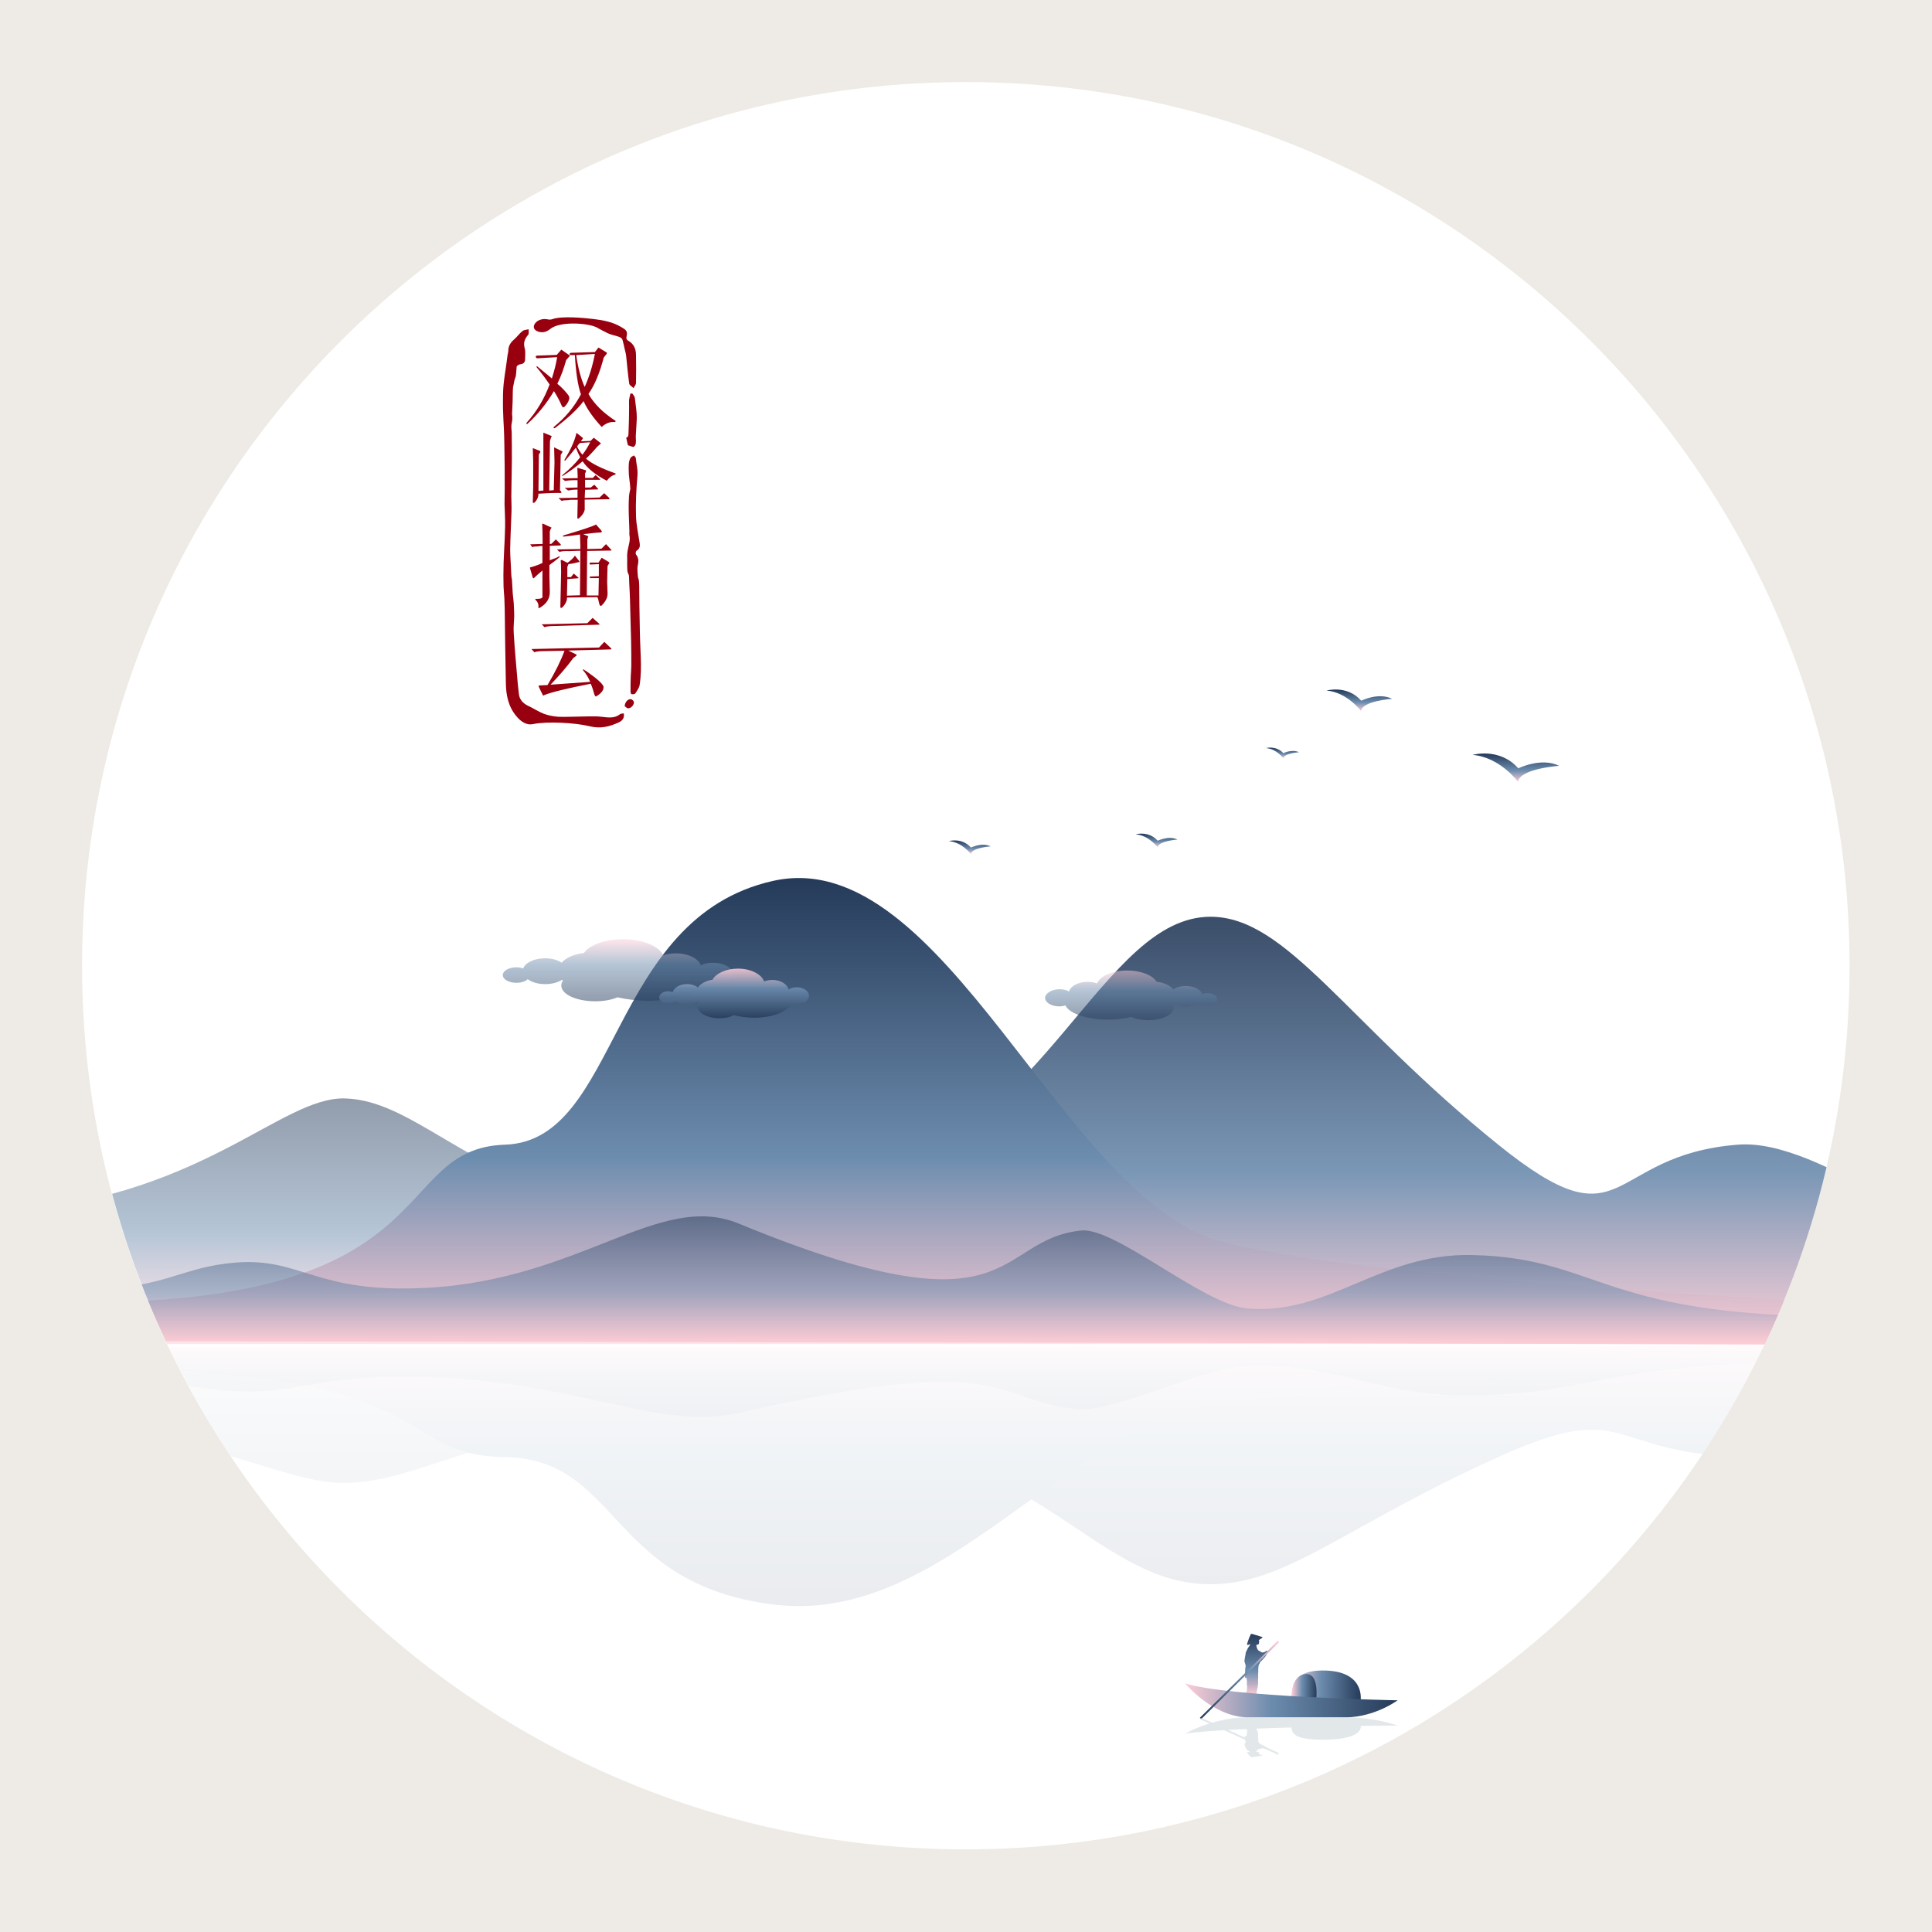 <?xml version="1.0" encoding="utf-8"?>
<!-- Generator: Adobe Illustrator 22.0.0, SVG Export Plug-In . SVG Version: 6.00 Build 0)  -->
<svg version="1.1" id="双峰插云_1_" xmlns="http://www.w3.org/2000/svg" xmlns:xlink="http://www.w3.org/1999/xlink" x="0px"
	 y="0px" viewBox="0 0 1024 1024" style="enable-background:new 0 0 1024 1024;" xml:space="preserve">
<style type="text/css">
	.st0{fill:#EEEBE6;}
	.st1{fill:none;}
	.st2{clip-path:url(#SVGID_2_);}
	.st3{fill:url(#SVGID_3_);}
	.st4{fill:url(#SVGID_4_);}
	.st5{fill:url(#SVGID_5_);}
	.st6{fill:url(#SVGID_6_);}
	.st7{fill:url(#SVGID_7_);}
	.st8{fill:url(#SVGID_8_);}
	.st9{fill:url(#SVGID_9_);}
	.st10{fill:url(#SVGID_10_);}
	.st11{fill:url(#SVGID_11_);}
	.st12{fill:none;stroke:url(#SVGID_12_);stroke-miterlimit:10;}
	.st13{opacity:0.5;}
	.st14{fill:#C5D1D6;}
	.st15{fill:none;stroke:#C5D1D6;stroke-miterlimit:10;}
	.st16{opacity:0.9;fill:url(#SVGID_13_);}
	.st17{opacity:0.5;fill:url(#SVGID_14_);}
	.st18{fill:url(#SVGID_15_);}
	.st19{opacity:0.5;fill:url(#SVGID_16_);}
	.st20{opacity:0.1;}
	.st21{opacity:0.9;fill:url(#SVGID_17_);}
	.st22{opacity:0.5;fill:url(#SVGID_18_);}
	.st23{fill:url(#SVGID_19_);}
	.st24{opacity:0.5;fill:url(#SVGID_20_);}
	.st25{opacity:0.5;fill:url(#SVGID_21_);}
	.st26{opacity:0.5;fill:url(#SVGID_22_);}
	.st27{opacity:0.86;fill:url(#SVGID_23_);}
	.st28{fill:#99000F;}
</style>
<path class="st0" d="M0,0v1024h1024V0H0z M511.9,980.2c-258.7,0-468.4-209.7-468.4-468.4S253.3,43.5,511.9,43.5
	s468.4,209.7,468.4,468.4S770.6,980.2,511.9,980.2z"/>
<circle class="st1" cx="512" cy="512" r="468.4"/>
<g>
	<defs>
		<circle id="SVGID_1_" cx="512" cy="512" r="468.4"/>
	</defs>
	<clipPath id="SVGID_2_">
		<use xlink:href="#SVGID_1_"  style="overflow:visible;"/>
	</clipPath>
	<g class="st2">
		<g>
			
				<linearGradient id="SVGID_3_" gradientUnits="userSpaceOnUse" x1="-35.255" y1="414.457" x2="-35.255" y2="399.444" gradientTransform="matrix(-1 0 0 1 768.165 0)">
				<stop  offset="0" style="stop-color:#FFCDD6"/>
				<stop  offset="0.398" style="stop-color:#6D8DAF"/>
				<stop  offset="1" style="stop-color:#253A59"/>
			</linearGradient>
			<path class="st3" d="M826.4,405.9c0,0-21.1,1.5-21.8,8.5c0,0-9.4-13-24.1-14.3c0,0,14.3-4.1,24.2,7.1
				C804.7,407.3,816.8,401.2,826.4,405.9z"/>
			
				<linearGradient id="SVGID_4_" gradientUnits="userSpaceOnUse" x1="47.721" y1="376.882" x2="47.721" y2="365.468" gradientTransform="matrix(-1 0 0 1 768.165 0)">
				<stop  offset="0" style="stop-color:#FFCDD6"/>
				<stop  offset="0.398" style="stop-color:#6D8DAF"/>
				<stop  offset="1" style="stop-color:#253A59"/>
			</linearGradient>
			<path class="st4" d="M737.9,370.4c0,0-16.1,1.1-16.5,6.5c0,0-7.2-9.9-18.3-10.9c0,0,10.9-3.1,18.4,5.4
				C721.4,371.4,730.6,366.8,737.9,370.4z"/>
			
				<linearGradient id="SVGID_5_" gradientUnits="userSpaceOnUse" x1="88.413" y1="401.963" x2="88.413" y2="396.255" gradientTransform="matrix(-1 0 0 1 768.165 0)">
				<stop  offset="0" style="stop-color:#FFCDD6"/>
				<stop  offset="0.398" style="stop-color:#6D8DAF"/>
				<stop  offset="1" style="stop-color:#253A59"/>
			</linearGradient>
			<path class="st5" d="M688.5,398.7c0,0-8,0.6-8.3,3.2c0,0-3.6-5-9.2-5.4c0,0,5.4-1.5,9.2,2.7C680.2,399.2,684.8,396.9,688.5,398.7
				z"/>
			
				<linearGradient id="SVGID_6_" gradientUnits="userSpaceOnUse" x1="254.201" y1="452.732" x2="254.201" y2="445.465" gradientTransform="matrix(-1 0 0 1 768.165 0)">
				<stop  offset="0" style="stop-color:#FFCDD6"/>
				<stop  offset="0.398" style="stop-color:#6D8DAF"/>
				<stop  offset="1" style="stop-color:#253A59"/>
			</linearGradient>
			<path class="st6" d="M525.1,448.6c0,0-10.2,0.7-10.5,4.1c0,0-4.6-6.3-11.7-6.9c0,0,6.9-2,11.7,3.4
				C514.6,449.3,520.4,446.3,525.1,448.6z"/>
			
				<linearGradient id="SVGID_7_" gradientUnits="userSpaceOnUse" x1="155.12" y1="449.099" x2="155.12" y2="441.832" gradientTransform="matrix(-1 0 0 1 768.165 0)">
				<stop  offset="0" style="stop-color:#FFCDD6"/>
				<stop  offset="0.398" style="stop-color:#6D8DAF"/>
				<stop  offset="1" style="stop-color:#253A59"/>
			</linearGradient>
			<path class="st7" d="M624.1,445c0,0-10.2,0.7-10.5,4.1c0,0-4.6-6.3-11.7-6.9c0,0,6.9-2,11.7,3.4
				C613.7,445.6,619.5,442.7,624.1,445z"/>
		</g>
		<g>
			<g>
				<g>
					<g>
						
							<linearGradient id="SVGID_8_" gradientUnits="userSpaceOnUse" x1="711.898" y1="967.068" x2="748.174" y2="967.068" gradientTransform="matrix(1 2.140446e-02 -2.140446e-02 1 -5.876 -89.18)">
							<stop  offset="0" style="stop-color:#FFCDD6"/>
							<stop  offset="0.398" style="stop-color:#6D8DAF"/>
							<stop  offset="1" style="stop-color:#253A59"/>
						</linearGradient>
						<path class="st8" d="M685.8,900.8c0,0-5.9-15.3,15.1-15.4c21-0.1,20.7,13.2,20.2,16.2L685.8,900.8z"/>
						
							<linearGradient id="SVGID_9_" gradientUnits="userSpaceOnUse" x1="711.307" y1="968.099" x2="724.648" y2="968.099" gradientTransform="matrix(1 2.140446e-02 -2.140446e-02 1 -5.876 -89.18)">
							<stop  offset="0" style="stop-color:#FFCDD6"/>
							<stop  offset="0.398" style="stop-color:#6D8DAF"/>
							<stop  offset="1" style="stop-color:#253A59"/>
						</linearGradient>
						<path class="st9" d="M684.4,900.8c0,0-0.6-12.6,7.5-13.5c7.6-0.8,5.7,13.7,5.7,13.7L684.4,900.8z"/>
					</g>
					<g>
						<path d="M667.9,894.1L667.9,894.1C667.9,894.1,667.9,894.1,667.9,894.1C667.9,894.1,667.9,894.1,667.9,894.1z"/>
						<linearGradient id="SVGID_10_" gradientUnits="userSpaceOnUse" x1="665.96" y1="898.612" x2="665.96" y2="866.073">
							<stop  offset="0" style="stop-color:#FFCDD6"/>
							<stop  offset="0.398" style="stop-color:#6D8DAF"/>
							<stop  offset="1" style="stop-color:#253A59"/>
						</linearGradient>
						<path class="st10" d="M666.6,894.6c0-0.3-0.1-0.6,0-0.8c0.1-0.2,0.1-0.6,0.2-0.8c0,0,0-0.1,0-0.1c0,0-0.1-0.1-0.1-0.1
							c0.2-0.3,0.2-0.7,0.1-1.1c0-0.4,0-0.8,0-1.2c0.1,0,0-0.3,0-0.3c0-0.3,0-0.7,0-1c0-0.1,0.1-0.2,0.1-0.3c-0.2-0.9,0-1.7,0-2.6
							c0-0.6,0-1.1,0-1.7c0.1-0.9,0-1.9,0.6-2.8c0,0.2,0.4-0.6,0.6-1.2c0.1,0,0.1,0,0.2,0c0,0.1,2.2-2.4,2.2-2.4
							c0.1-0.2,0.3-0.4,0.5-0.7c0.1,0,0.4-0.8,0.3-0.9c0.6-0.2,0.9-1.3,0.8-1.4c-0.2-0.2-1.1-0.3-1.2-0.1c-0.2,0.4-0.5,0.5-0.8,0.6
							c-0.5,0.1-1,0.3-1.5,0c-0.6-0.3-1.2-0.7-1.7-1c-0.1-0.1-0.2-0.1-0.2-0.2c-0.2-0.6-0.7-1.1-0.7-1.9c0-0.1,0-0.2-0.1-0.3
							c-0.1-0.3,0.1-0.6,0.4-0.6c0.8,0,1-0.3,1-1.1c0-0.2,0.1-0.5,0.1-0.7c0,0,0.1-0.2,0-0.2c-0.4-0.3-0.2-0.4,0.1-0.6
							c0.6-0.4,1.1-0.8,1.7-1.2c-0.1-0.4-0.8-0.4-1.1-0.5c-0.3-0.2-3.2-1-4.2-1.3c-0.9-0.3-1,0.1-1.2,0.6c-0.1,0.4-0.3,0.7-0.5,1.1
							c-0.3,0.7-0.5,1.4-0.8,2.2c-0.1,0.4-0.3,0.8-0.4,1.2c0,0.2,0,0.4,0,0.5c0.1,0.2,0.4,0.2,0.6,0.1c0.3-0.1,0.6-0.2,1.1-0.3
							c-0.1,0.3-0.2,0.5-0.3,0.6c-0.3,0.4-0.6,0.8-0.9,1.3c-0.2,0.3-0.3,0.5-0.4,0.8c-0.2,0.5-0.5,0.9-0.7,1.4
							c-0.2,0.5-0.2,1-0.3,1.6c-0.2,1-0.4,1.9-0.5,2.9c0,0.3,0,0.6,0.1,0.9c0.2,0.6,0.4,1.1,0.5,1.7c0.1,0.3,0,0.6-0.1,1
							c-0.1,0.9-0.2,1.9-0.2,2.8c0,0.2,0,0.4,0,0.5c0,0.2-0.1,0.3-0.2,0.5c-0.1,0.2-0.2,0.3,0,0.4c0.1,0,0.1,0.1,0.1,0.2
							c0,0.4,0,0.8,0.1,1.2c0.2,0,0.5,0,0.7-0.1c0.4,1.3,0.4,2.6,0.2,3.8c0.1,0.1,0.2,0.2,0.2,0.3c0,0.8,0,1.6-0.1,2.5
							c0,0.1-0.8,2.8-0.8,2.8l5.7-0.4C666,898.2,666.3,894.5,666.6,894.6z"/>
					</g>
					<linearGradient id="SVGID_11_" gradientUnits="userSpaceOnUse" x1="628.117" y1="901.174" x2="740.783" y2="901.174">
						<stop  offset="0" style="stop-color:#FFCDD6"/>
						<stop  offset="0.398" style="stop-color:#6D8DAF"/>
						<stop  offset="1" style="stop-color:#253A59"/>
					</linearGradient>
					<path class="st11" d="M628.1,892.2c0,0,14,17,32,18h54c0,0,13,0.3,26.7-9C740.8,901.2,650.5,899.5,628.1,892.2z"/>
					
						<linearGradient id="SVGID_12_" gradientUnits="userSpaceOnUse" x1="727.989" y1="735.893" x2="779.988" y2="735.893" gradientTransform="matrix(-0.308 0.952 -0.952 -0.308 1589.119 399.281)">
						<stop  offset="0" style="stop-color:#FFCDD6"/>
						<stop  offset="0.398" style="stop-color:#6D8DAF"/>
						<stop  offset="1" style="stop-color:#253A59"/>
					</linearGradient>
					<line class="st12" x1="677.6" y1="870" x2="636.3" y2="910.8"/>
				</g>
				<g class="st13">
					<g>
						<path class="st14" d="M685.8,914.7c0,0-5.9,7.4,15.1,7.4c21,0,20.7-6.4,20.2-7.8L685.8,914.7z"/>
						<path class="st14" d="M684.4,914.7c0,0-0.6,6.1,7.5,6.5c7.6,0.4,5.7-6.7,5.7-6.7L684.4,914.7z"/>
					</g>
					<g>
						<path class="st14" d="M667.9,918L667.9,918C667.9,918,667.9,918,667.9,918C667.9,918,667.9,918,667.9,918z"/>
						<path class="st14" d="M666.6,917.7c0,0.1-0.1,0.3,0,0.4c0.1,0.1,0.1,0.3,0.2,0.4c0,0,0,0,0,0c0,0-0.1,0.1-0.1,0.1
							c0.2,0.2,0.2,0.3,0.1,0.5c0,0.2,0,0.4,0,0.6c0.1,0,0,0.1,0,0.2c0,0.2,0,0.3,0,0.5c0,0,0.1,0.1,0.1,0.1c-0.2,0.4,0,0.8,0,1.2
							c0,0.3,0,0.5,0,0.8c0.1,0.5,0,0.9,0.6,1.4c0-0.1,0.4,0.3,0.6,0.6c0.1,0,0.1,0,0.2,0c0,0,2.2,1.1,2.2,1.1
							c0.1,0.1,0.3,0.2,0.5,0.3c0.1,0,0.4,0.4,0.3,0.4c0.6,0.1,0.9,0.6,0.8,0.7c-0.2,0.1-1.1,0.1-1.2,0c-0.2-0.2-0.5-0.2-0.8-0.3
							c-0.5,0-1-0.2-1.5,0c-0.6,0.2-1.2,0.3-1.7,0.5c-0.1,0-0.2,0.1-0.2,0.1c-0.2,0.3-0.7,0.6-0.7,0.9c0,0,0,0.1-0.1,0.1
							c-0.1,0.2,0.1,0.3,0.4,0.3c0.8,0,1,0.2,1,0.5c0,0.1,0.1,0.2,0.1,0.3c0,0,0.1,0.1,0,0.1c-0.4,0.2-0.2,0.2,0.1,0.3
							c0.6,0.2,1.1,0.4,1.7,0.6c-0.1,0.2-0.8,0.2-1.1,0.3c-0.3,0.1-3.2,0.5-4.2,0.6c-0.9,0.1-1,0-1.2-0.3c-0.1-0.2-0.3-0.3-0.5-0.5
							c-0.3-0.3-0.5-0.7-0.8-1c-0.1-0.2-0.3-0.4-0.4-0.6c0-0.1,0-0.2,0-0.2c0.1-0.1,0.4-0.1,0.6-0.1c0.3,0,0.6,0.1,1.1,0.2
							c-0.1-0.1-0.2-0.2-0.3-0.3c-0.3-0.2-0.6-0.4-0.9-0.6c-0.2-0.1-0.3-0.3-0.4-0.4c-0.2-0.2-0.5-0.4-0.7-0.7
							c-0.2-0.2-0.2-0.5-0.3-0.8c-0.2-0.5-0.4-0.9-0.5-1.4c0-0.1,0-0.3,0.1-0.4c0.2-0.3,0.4-0.5,0.5-0.8c0.1-0.1,0-0.3-0.1-0.5
							c-0.1-0.5-0.2-0.9-0.2-1.4c0-0.1,0-0.2,0-0.3c0-0.1-0.1-0.2-0.2-0.2c-0.1-0.1-0.2-0.1,0-0.2c0.1,0,0.1-0.1,0.1-0.1
							c0-0.2,0-0.4,0.1-0.6c0.2,0,0.5,0,0.7,0c0.4-0.6,0.4-1.2,0.2-1.8c0.1-0.1,0.2-0.1,0.2-0.2c0-0.4,0-0.8-0.1-1.2
							c0,0-0.8-1.3-0.8-1.3l5.7,0.2C666,916,666.3,917.7,666.6,917.7z"/>
					</g>
					<path class="st14" d="M628.1,918.9c0,0,14-8.2,32-8.7h54c0,0,13-0.2,26.7,4.4C740.8,914.5,650.5,915.3,628.1,918.9z"/>
					<line class="st15" x1="677.6" y1="929.6" x2="636.3" y2="910.8"/>
				</g>
			</g>
			<g>
				<g>
					<linearGradient id="SVGID_13_" gradientUnits="userSpaceOnUse" x1="700.595" y1="712.951" x2="700.595" y2="485.876">
						<stop  offset="0" style="stop-color:#FFCDD6"/>
						<stop  offset="0.398" style="stop-color:#6D8DAF"/>
						<stop  offset="1" style="stop-color:#253A59"/>
					</linearGradient>
					<path class="st16" d="M333.7,692.2c0,0,29.1-43.8,125-68s125.7-138.3,182.9-138.3c40.5,0,71.4,55.4,152.5,120.8
						c68.8,55.5,56,5.6,127,0c44.9-3.6,113.7,58.7,146.5,59.5l-16.4,46.8l-716.5-2.3L333.7,692.2z"/>
					<linearGradient id="SVGID_14_" gradientUnits="userSpaceOnUse" x1="183.27" y1="701.338" x2="183.27" y2="582.174">
						<stop  offset="0" style="stop-color:#FFCDD6"/>
						<stop  offset="0.398" style="stop-color:#6D8DAF"/>
						<stop  offset="1" style="stop-color:#253A59"/>
					</linearGradient>
					<path class="st17" d="M-91.1,663.9c0,0-24.5-15,86.5-21s152.8-62,187.8-60.7s61.6,37.3,131.6,57.2s101,29.9,145,30.9v31h-551
						V663.9z"/>
					<linearGradient id="SVGID_15_" gradientUnits="userSpaceOnUse" x1="491.888" y1="712.384" x2="491.888" y2="465.305">
						<stop  offset="0" style="stop-color:#FFCDD6"/>
						<stop  offset="0.398" style="stop-color:#6D8DAF"/>
						<stop  offset="1" style="stop-color:#253A59"/>
					</linearGradient>
					<path class="st18" d="M-28.1,710.7c0,0-7.1-19.6,80-20.5c185.4-2,154.9-81.5,215.8-83.5s54.4-120.2,142-139.8
						c91-20.4,153.3,169.4,238.3,191.4s364.1,34,364.1,34v20.2L-28.1,710.7z"/>
					<linearGradient id="SVGID_16_" gradientUnits="userSpaceOnUse" x1="459.311" y1="712.384" x2="459.311" y2="644.72">
						<stop  offset="0" style="stop-color:#FFCDD6"/>
						<stop  offset="0.398" style="stop-color:#6D8DAF"/>
						<stop  offset="1" style="stop-color:#253A59"/>
					</linearGradient>
					<path class="st19" d="M-89.7,693.6c0,0-39.7-7.5,140.2-10.5c37.2-0.6,45.8-11.6,74.3-13.9c35.2-2.8,42,16.5,101.2,13.4
						c82-4.3,123.3-51.4,165.5-34.1C540.7,710,526,657.2,573,652.2c18.1-1.9,64.8,39.3,88,41.3c43.6,3.8,70-29.3,119-28.3
						c73.6,1.5,67.6,38.2,232,31.7v15.5H-89.7V693.6z"/>
				</g>
				<g class="st20">
					
						<linearGradient id="SVGID_17_" gradientUnits="userSpaceOnUse" x1="700.595" y1="340.888" x2="700.595" y2="0.52" gradientTransform="matrix(1 0 0 -0.372 0 839.911)">
						<stop  offset="0" style="stop-color:#FFCDD6"/>
						<stop  offset="0.398" style="stop-color:#6D8DAF"/>
						<stop  offset="1" style="stop-color:#253A59"/>
					</linearGradient>
					<path class="st21" d="M333.7,724.5c0,0,29.1,24.4,125,38s125.7,77.2,182.9,77.2c40.5,0,71.4-30.9,152.5-67.4
						c68.8-31,56-3.2,127,0c44.9,2,113.7-32.7,146.5-33.2l-16.4-26.1l-716.5,1.3L333.7,724.5z"/>
					
						<linearGradient id="SVGID_18_" gradientUnits="userSpaceOnUse" x1="183.27" y1="323.482" x2="183.27" y2="144.863" gradientTransform="matrix(1 0 0 -0.372 0 839.911)">
						<stop  offset="0" style="stop-color:#FFCDD6"/>
						<stop  offset="0.398" style="stop-color:#6D8DAF"/>
						<stop  offset="1" style="stop-color:#253A59"/>
					</linearGradient>
					<path class="st22" d="M-91.1,740.4c0,0-24.5,8.4,86.5,11.7c111,3.3,152.8,34.6,187.8,33.9c35-0.7,61.6-20.8,131.6-31.9
						c70-11.1,101-16.7,145-17.3v-17.3h-551V740.4z"/>
					
						<linearGradient id="SVGID_19_" gradientUnits="userSpaceOnUse" x1="491.888" y1="340.038" x2="491.888" y2="-30.314" gradientTransform="matrix(1 0 0 -0.372 0 839.911)">
						<stop  offset="0" style="stop-color:#FFCDD6"/>
						<stop  offset="0.398" style="stop-color:#6D8DAF"/>
						<stop  offset="1" style="stop-color:#253A59"/>
					</linearGradient>
					<path class="st23" d="M-28.1,714.2c0,0-7.1,11,80,11.5c185.4,1.1,154.9,45.5,215.8,46.6s54.4,67.1,142,78.1
						c91,11.4,153.3-94.6,238.3-106.9s364.1-19,364.1-19v-11.2L-28.1,714.2z"/>
					
						<linearGradient id="SVGID_20_" gradientUnits="userSpaceOnUse" x1="459.311" y1="340.038" x2="459.311" y2="238.615" gradientTransform="matrix(1 0 0 -0.372 0 839.911)">
						<stop  offset="0" style="stop-color:#FFCDD6"/>
						<stop  offset="0.398" style="stop-color:#6D8DAF"/>
						<stop  offset="1" style="stop-color:#253A59"/>
					</linearGradient>
					<path class="st24" d="M-89.7,723.7c0,0-39.7,4.2,140.2,5.9c37.2,0.3,45.8,6.5,74.3,7.8c35.2,1.6,42-9.2,101.2-7.5
						c82,2.4,123.3,28.7,165.5,19c149.3-34.3,134.5-4.8,181.5-2c18.1,1.1,64.8-21.9,88-23.1c43.6-2.1,70,16.4,119,15.8
						c73.6-0.8,67.6-21.3,232-17.7v-8.7H-89.7V723.7z"/>
				</g>
				<linearGradient id="SVGID_21_" gradientUnits="userSpaceOnUse" x1="327.208" y1="497.91" x2="327.208" y2="530.928">
					<stop  offset="0" style="stop-color:#FFCDD6"/>
					<stop  offset="0.398" style="stop-color:#6D8DAF"/>
					<stop  offset="1" style="stop-color:#253A59"/>
				</linearGradient>
				<path class="st25" d="M378,510.3c-2.5,0-4.9,0.5-6.6,1.4c-1.1-3.6-6.6-6.4-13.2-6.4c-2.4,0-4.7,0.4-6.7,1
					c-2.1-4.8-10.9-8.5-21.3-8.5c-9.6,0-17.8,3.1-20.7,7.3c-5.2,0.6-9.5,2.5-11.8,5.1c-2.2-1.4-5.3-2.3-8.8-2.3
					c-5.7,0-10.5,2.3-11.6,5.4c-1.1-0.4-2.3-0.6-3.6-0.6c-4,0-7.2,1.8-7.2,4.1s3.2,4.1,7.2,4.1c2.5,0,4.7-0.7,6-1.9
					c2.2,1.6,5.5,2.6,9.3,2.6c3.6,0,6.7-0.9,8.9-2.3c0.1,0.2,0.3,0.3,0.5,0.5c-0.6,0.8-0.9,1.7-0.9,2.6c0,4.6,8,8.3,18,8.3
					c4.5,0,8.7-0.8,11.8-2.1c4.7,1.1,10.4,1.8,16.4,1.8c15,0,27.5-4,30.2-9.4c1.3,0.4,2.8,0.6,4.4,0.6c5.5,0,10-2.6,10-5.8
					C388,512.9,383.6,510.3,378,510.3z"/>
				
					<linearGradient id="SVGID_22_" gradientUnits="userSpaceOnUse" x1="847.046" y1="514.419" x2="847.046" y2="540.787" gradientTransform="matrix(-1 0 0 1 1446.783 0)">
					<stop  offset="0" style="stop-color:#FFCDD6"/>
					<stop  offset="0.398" style="stop-color:#6D8DAF"/>
					<stop  offset="1" style="stop-color:#253A59"/>
				</linearGradient>
				<path class="st26" d="M561.6,524.3c1.9,0,3.7,0.4,5,1.2c0.8-2.9,4.9-5.1,9.9-5.1c1.8,0,3.5,0.3,5,0.8c1.6-3.9,8.1-6.8,16-6.8
					c7.2,0,13.4,2.5,15.5,5.9c3.9,0.5,7.1,2,8.9,4.1c1.6-1.1,4-1.8,6.6-1.8c4.3,0,7.8,1.8,8.7,4.3c0.8-0.3,1.7-0.5,2.7-0.5
					c3,0,5.4,1.5,5.4,3.3c0,1.8-2.4,3.3-5.4,3.3c-1.9,0-3.5-0.6-4.5-1.5c-1.6,1.2-4.1,2-7,2c-2.7,0-5.1-0.7-6.7-1.9
					c-0.1,0.1-0.2,0.3-0.4,0.4c0.4,0.7,0.7,1.4,0.7,2.1c0,3.7-6,6.6-13.5,6.6c-3.4,0-6.5-0.6-8.9-1.7c-3.6,0.9-7.8,1.4-12.3,1.4
					c-11.2,0-20.6-3.2-22.6-7.5c-1,0.3-2.1,0.5-3.3,0.5c-4.2,0-7.5-2.1-7.5-4.6C554.1,526.4,557.5,524.3,561.6,524.3z"/>
				<linearGradient id="SVGID_23_" gradientUnits="userSpaceOnUse" x1="389.074" y1="513.383" x2="389.074" y2="539.751">
					<stop  offset="0" style="stop-color:#FFCDD6"/>
					<stop  offset="0.398" style="stop-color:#6D8DAF"/>
					<stop  offset="1" style="stop-color:#253A59"/>
				</linearGradient>
				<path class="st27" d="M422.3,523.3c-1.7,0-3.2,0.4-4.3,1.2c-0.7-2.9-4.3-5.1-8.6-5.1c-1.6,0-3.1,0.3-4.4,0.8
					c-1.4-3.9-7.1-6.8-13.9-6.8c-6.3,0-11.6,2.5-13.5,5.9c-3.4,0.5-6.2,2-7.7,4.1c-1.4-1.1-3.5-1.8-5.8-1.8c-3.7,0-6.8,1.8-7.6,4.3
					c-0.7-0.3-1.5-0.5-2.4-0.5c-2.6,0-4.7,1.5-4.7,3.3s2.1,3.3,4.7,3.3c1.6,0,3.1-0.6,3.9-1.5c1.4,1.2,3.6,2,6.1,2
					c2.3,0,4.4-0.7,5.8-1.9c0.1,0.1,0.2,0.3,0.3,0.4c-0.4,0.7-0.6,1.4-0.6,2.1c0,3.7,5.3,6.6,11.7,6.6c3,0,5.7-0.6,7.7-1.7
					c3.1,0.9,6.8,1.4,10.7,1.4c9.8,0,17.9-3.2,19.7-7.5c0.9,0.3,1.8,0.5,2.9,0.5c3.6,0,6.5-2.1,6.5-4.6S425.9,523.3,422.3,523.3z"/>
			</g>
		</g>
	</g>
</g>
<g>
	<circle class="st1" cx="512" cy="512" r="468.4"/>
	<circle class="st1" cx="512" cy="512" r="468.4"/>
	<g>
		<g>
			<path class="st28" d="M334.5,370.6c-1.6-0.3-3.3,1.5-3.4,3.7c0.4,0.2,1,1,1.7,1.1c1.4,0.2,3.3-1.6,3.2-3.3
				C335.9,371.6,335.1,370.7,334.5,370.6z"/>
			<path class="st28" d="M285.1,175.7c2.5,0.9,4.6,0.2,6.5-1.3c5-4.2,19.7-3.3,24.6-0.9l0,0c0,0,0,0,0,0c0.1,0,0.2,0.1,0.3,0.1
				c0.1,0.1,0.3,0.2,0.4,0.3c1.1,0.6,3.3,1.8,4.6,2.4c0,0,0,0,0,0c0.2,0.1,0.4,0.2,0.6,0.3c1,0.5,2.2,0.8,3.2,1.1
				c1.2,0.4,2.5,0.6,3.6,1.2c0.5,0.2,1,0.9,1.1,1.5c0.4,1.4,0.7,2.8,1,4.2c0.3,1.4,0.8,2.9,0.9,4.3c0.5,4.9,0.9,9.5,1.6,14.4
				c0.1,0.9,1.5,1.6,2.3,2.4c0.4-0.9,1.2-1.7,1.3-2.6c0.1-5,0.1-9.9,0-14.9c0-3.2-1.1-6-4.4-7.8c-0.4-0.2-0.8-1-0.7-1.5
				c0.7-3.4,0.3-3.8-3-5.7c-4.4-2.6-9.4-3.5-14.3-4.1c-4.9-0.6-17.1-1.8-22.1,0.1c-0.8,0.3-1.8,0.2-2.7,0c-2.4-0.4-5,0.4-6.3,2.2
				C282.3,173.2,282.9,174.9,285.1,175.7z"/>
			<path class="st28" d="M328.7,378.5c-3,2.4-6.4,1.8-9.9,1.4c-2.3-0.3-4.7-0.2-7-0.2c-3,0-13,0.4-16,0.2c-2.6-0.2-5.2-0.7-7.6-1.6
				c-2.8-1.1-5.3-2.8-8.1-4.1c-3-1.4-4.8-3.5-5.1-6.5c-0.2-1.9-0.4-3.8-0.6-5.6c-0.7-8.8-1.6-17.6-2.1-26.4
				c-0.3-5.2,0.4-6.3,0.2-11.5c-0.2-7.8-0.7-6.4-1-14.2c-0.2-5.7-0.4-1.5-0.6-7.2c-0.1-3.8-0.5-7.7-0.5-11.5
				c0.1-6.7,0.5-13.5,0.7-20.2c0.1-2.7-0.1-5.4-0.1-8.1c0.1-7.4,0.2-11.9,0.3-19.3c0-5.8,0-9.1-0.1-14.9c0,0-0.4-3,0-4.3
				c0,0,0,0,0-0.1c0,0.5,0,0.7,0,0.7c0-0.3,0-0.5,0-0.8c0.3-1.1,0.5-2.9,0.2-4.8c0,0,0-0.1,0-0.1c0.1-2,0.2-3.9,0.3-6.7
				c0.1-2.4,0-4.9,0.2-7.3c0-0.3,0.1-0.7,0.2-1c0.2-1.3,0.7-3.6,1-4.2c0.5-0.8,0.6-4.4,0.7-5.5c0-0.1,0-0.2,0-0.3
				c0.1-0.5,1.1-1.2,1.8-1.3c1.9-0.2,2.7-1.1,2.7-2.7c0-2,0.3-4-0.2-5.8c-0.8-2.8-0.1-4.9,1.8-7.1c0.6-0.7,0.2-2,0.3-3
				c-1.1,0.3-2.4,0.3-3.2,0.9c-1.7,1.3-2.9,3.1-4.5,4.5c-2,1.7-3.1,3.6-3.1,6c0,0.8-0.3,1.6-0.4,2.4c-0.8,7-2.3,13.7-2.4,20.7
				c-0.2,13.1,0.5,13.3,0.7,26.4c0.2,8.9,0.2,14.9,0.2,23.8c0,2.6-0.1,5.3-0.1,7.9c0.1,4,0.4,8.1,0.3,12.1
				c-0.2,9.9-0.9,15.9-0.9,25.8c0,11.1,0.5,6.8,0.7,17.9c0.2,14.4,0.3,24.6,0.6,39c0.1,6.2,1.1,12.3,5.5,17.6c2.5,3.1,5.6,5,8.8,4.3
				c7.8-1.6,22.6-0.7,30,1.1c5.9,1.5,10.8,0.2,15.7-2.1c1.9-0.9,2.9-2.4,2.5-4.7C329.9,378.2,329.2,378.2,328.7,378.5z"/>
			<path class="st28" d="M336.5,211c-0.1-0.9-0.9-1.7-1.4-2.5c-0.3,0.1-0.7,0.1-1,0.2c-0.2,1.3-0.7,2.6-0.7,3.9c0,5.7,0.1,1,0,6.7
				c0,4.4-0.2,6.4-0.3,10.8c0,1.1-0.4,1.7-1.2,1.9l0.9,4c0.2,0.1,0.5,0.1,0.7,0.2c0.8,0.2,1.8,0.8,2.4,0.6c0.6-0.3,1.1-1.2,1.1-2
				c0.2-1.3-0.1-2.7,0-4C337.6,219.8,337.9,221.9,336.5,211z"/>
			<path class="st28" d="M339.6,348c-0.5-11.8-0.5-14.8-0.7-26.7c-0.1-5.2,0-5.7-0.1-10.9c-0.2-5.8-0.6-1.5-0.9-7.3
				c-0.1-1.3-0.1-2.6,0.2-3.8c0.4-1.9,0.4-3.7-1-5.4c-0.3-0.4-0.2-1.7,0.3-2c1.8-1.1,1.9-2.6,1.6-4.3c-0.7-4.7-1.8-9.5-1.9-14.2
				c-0.2-6.8,0.1-13.6,0.7-20.4c0.4-4.4-0.4-5.8-0.8-10.2c-0.1-0.5-0.6-0.9-1-1.4c-0.5,0.3-1.2,0.6-1.6,1c-0.4,0.5-0.6,1.1-0.8,1.7
				c0,0.1,0,0.2-0.1,0.3c-0.5,2-0.2,6.9-0.2,6.9l0,0c0.3,3.6,0.6,4.4,0.8,8c0,0.2-0.2,0.4-0.2,0.6c-0.2,1-0.4,2-0.5,2.9
				c-0.1,1.9-0.2,3.9-0.2,5.8c0,2.5,0.1,5,0.2,7.4c0.1,1.9,0.1,3.7,0.2,5.6c0,0.7-0.1,1.4,0,2c0.6,2.9-0.4,5.1-1,8.5
				c-0.2,1.1-0.2,2.2-0.2,2.5c0.1,4.5-0.1,3.1,0.1,7.6c0.1,1.9,0.9,1.8,0.9,3.7c0.2,6.8,0.3,5.1,0.5,11.9
				c0.2,10.4,0.4,11.9,0.6,22.3c0.1,4.2,0.1,8.5,0.1,12.7c0,1.9-0.2,3.9-0.3,5.8c-0.1,2.5-0.1,5.1-0.1,7.6c0,0.6,0.1,1.6,0.5,1.7
				c0.5,0.2,1.8,0,2-0.3c0.9-1.4,2-2.9,2.3-4.4C339.8,358.2,339.8,353.1,339.6,348z"/>
		</g>
		<g>
			<path class="st28" d="M301.6,211.8c-0.4,1.4-1.2,2.6-2.4,3.8c-0.6,0.5-1.1,0.3-1.5-0.6c-1.1-2.6-2.5-5.2-4.1-7.7
				c-3.9,6.6-8.6,12.4-14.1,17.4c-0.3,0.1-0.4,0.1-0.4,0c-0.1-0.1-0.1-0.3,0-0.6c5.4-6,9.4-12.8,12.2-20.3c-1.8-2.7-4.1-5.8-6.9-9.2
				c-0.1-0.4,0-0.5,0.4-0.4c0.2,0.3,0.7,0.6,1.3,1.1c2.6,2.1,4.7,3.9,6.4,5.3c1.2-3.8,2.2-7.5,2.8-11.3l-10.5,0.6
				c-0.4,0-0.6-0.2-0.8-0.6c-0.1-0.4,0-0.6,0.4-0.8l10.7-0.4l2.4-2.8l4.3,3c0.2,0.1,0.2,0.3,0,0.6l-1.7,1.9
				c-1.3,4.6-2.8,8.8-4.7,12.6c2.3,1.9,4.2,3.9,5.8,6C301.8,210.3,301.9,211,301.6,211.8z M302.5,188.2c-0.4,0.1-0.6,0-0.6-0.4
				s0.2-0.6,0.6-0.8l12.8-0.4l1.9-2.4l4.3,2.6c0.2,0.3,0.2,0.5,0,0.8l-1.5,1.9c-2.1,8.1-4.8,14.6-8.1,19.3c3,5.3,7.7,9.9,14.1,14.1
				c0.4,0.1,0.4,0.4,0,0.8c-2.5-0.3-4.9,0.6-7.1,2.6c-4.6-5-7.8-9.6-9.6-13.7c-3,4.1-8.1,8.9-15.2,14.3c-0.3,0.1-0.4,0.1-0.6,0
				c-0.1-0.1-0.1-0.3,0-0.6c6-4.8,10.8-10.5,14.4-17.3c-1.6-4.6-2.7-11.6-3.2-20.8H302.5z M315.3,187.6l-9.9,0.6
				c1,6.9,2.5,12.5,4.5,16.9C312.3,199.7,314.1,193.9,315.3,187.6z"/>
			<path class="st28" d="M285.4,261.7c0,1.6-0.6,3.1-1.9,4.5c-0.6,0.5-1,0.5-1.1,0l0.2-8.4v-13.5l-0.2-6.8l3.8,1.5
				c0.1,0,0.2,0.2,0.2,0.6l-0.8,1.3l-0.2,19.3l2.6-0.2v-22.1c0-3.8,0-6.6,0-8.6l4.1,1.7c0.4,0,0.4,0.3,0,0.8
				c-0.1,0.3-0.3,0.9-0.6,1.9l-0.4,26.3l2.4-0.2l0.4-14.8l-0.2-7.9l4.3,2.1c0.2,0,0.2,0.2,0,0.6l-0.8,1.3l-0.4,18.8l0.6,0.6
				c0.1,0.3,0.2,0.4,0.2,0.6c-0.1,0.1-0.3,0.2-0.6,0.2c-1.9-0.1-5.8,0-11.8,0.4V261.7z M304.4,254.5c-1.5,0-3.1,0.1-4.7,0.4
				c0.1,0,0.1,0-0.2,0l-1.7-1.3l8.4-0.2v-0.2l-0.2-5.3l4.3,1.3c0.4,0.1,0.4,0.4,0.2,0.9l-0.4,0.8v2.4h4.1l1.5-1.5l2.3,2.1
				c0.2,0.3,0.2,0.4-0.2,0.4h-7.7v4.1h3l1.9-1.5l1.9,2.1c0.2,0.3,0.2,0.4-0.2,0.4l-6.6,0.2l-0.2,4.3l7.9-0.2l2.4-2.3l2.8,2.6
				c0.1,0.1,0.1,0.3-0.2,0.6l-12.9,0.2v5.4c-0.3,1.4-1.1,2.7-2.6,4.1c-0.4,0.4-0.7,0.6-0.9,0.6c-0.3,0-0.4-0.2-0.4-0.6l0.2-9.4h-3.6
				c-0.4,0-0.9,0.1-1.5,0.2c-1.6,0-2.8,0.1-3.4,0.4l-1.7-1.5l10.1-0.2v-0.4v-3.9h-0.2c-1.4,0-2.8,0.1-4.1,0.4c-0.4,0-0.6,0-0.8,0
				l-1.7-1.3l6.8-0.2v-3.9H304.4z M325.9,250.8c0.2,0,0.4,0.1,0.4,0.4c0,0.1-0.1,0.3-0.4,0.4c-1.4,0.3-2.8,1.3-4.3,3.2
				c-6-3.1-10.3-6.6-12.8-10.3c-3.4,2.9-6.9,5.4-10.5,7.7c-0.4,0.3-0.4,0.1-0.2-0.4c3.8-3.1,6.9-6.2,9.4-9.4
				c-0.8-1.5-1.5-3.2-2.3-5.1c-1.8,2.3-3.6,4.5-5.6,6.8c-0.4,0.1-0.5,0-0.4-0.4c3.2-5.3,5.3-9.8,6.2-13.7c0-0.4,0.1-0.5,0.4-0.4
				l3,2.4c0.2,0.1,0.2,0.3,0,0.6c-0.3,0.4-0.6,0.8-0.9,1.3l5.1-0.2l1.7-1.7l3.6,2.8c0.2,0.1,0.2,0.3-0.2,0.6l-1.7,1.5
				c-1.9,2.3-3.8,4.3-5.8,6.2C313.4,245.6,318.6,248.2,325.9,250.8z M307.4,234.8c-0.6,0.5-1.1,1.1-1.5,1.9c0.8,1.6,1.7,3.1,2.8,4.3
				c1.6-2.1,3-4.3,4.1-6.6L307.4,234.8z"/>
			<path class="st28" d="M287.9,277.6l4.1,1.9l0.4,0.2l-0.4,0.4l-0.6,1.5v6.8l0.9-0.2l2.3-2.3l2.6,2.6c0.1,0.3,0.1,0.4-0.2,0.6
				l-5.6,0.2v7.7c0.5-0.2,1.2-0.6,2.3-0.9c1.2-0.5,2.2-0.9,2.8-1.3c0.2,0,0.2,0.2,0,0.6c-1.9,1.5-3.6,2.9-5.3,4.1v6.2l0.2,7.9
				c0.1,3.6-1.7,6.5-5.4,8.6c-0.3,0.1-0.4,0.1-0.6,0c-0.1-0.1-0.1-0.3,0-0.6c0.1-1.4-0.4-2.6-1.5-3.6c-0.1-0.1-0.2-0.3-0.2-0.4
				c0-0.1,0.1-0.2,0.4-0.2c2.6,0.1,3.8-0.4,3.4-1.7v-13.3c-2,1.6-3.4,2.9-4.3,3.8c-0.4,0.4-0.6,0.4-0.8,0l-1.5-5.1
				c-0.1-0.1-0.1-0.2,0-0.2c-0.1,0-0.1-0.1,0.2-0.2c1.6-0.4,3.8-1.1,6.4-2.3v-9h-1.1c-0.4,0-0.8,0.1-1.3,0.2c-1.5,0-2.5,0.1-3,0.4
				l-1.1-1.5l6.6-0.2v-1.1c0-4.2-0.1-7.3-0.2-9.2C287.3,277.6,287.5,277.5,287.9,277.6z M297.8,296.8l3,1.5c1.9-1.4,3.2-2.6,3.9-3.8
				l2.4,3c0.1,0.3,0.1,0.4-0.2,0.4l-0.9,0.2c-1.4,0.4-2.9,0.7-4.7,0.9l-0.6,1.5v5.4h1.9l1.5-1.9l2.4,2.1c0.2,0.3,0.2,0.4-0.2,0.4
				l-5.6,0.4l-0.2,8.8l6.9-0.2l0.2-23.6l-6,0.2c-2-0.1-3.7,0-5.1,0.4l-1.3-1.3l12.4-0.2v-1.7l-0.2-6c-2.6,0.4-5.5,0.8-8.6,1.1
				c-0.3,0-0.4-0.1-0.4-0.2c-0.1-0.1-0.1-0.2,0.2-0.4c10-3,15.8-4.9,17.3-5.8l3,3.4c0.2,0.4,0.1,0.6-0.4,0.8c-1.1,0-4.3,0.3-9.4,0.9
				l2.6,1.1c0.2,0,0.2,0.1,0,0.4l-0.4,1.3v5.1l7.5-0.2l2.4-2.4l2.8,3c0.2,0.3,0.2,0.4-0.2,0.4l-12.6,0.2l-0.2,23.6h6.2l0.2-9.2h-4.3
				c-0.3,0-0.4-0.1-0.6-0.4c0-0.2,0.1-0.4,0.4-0.4l4.5-0.2V299l-4.5,0.2c-0.3,0-0.4-0.2-0.4-0.6c0-0.2,0.1-0.4,0.4-0.4h4.3l1.7-2.6
				l3.8,2.3c0.2,0.1,0.3,0.3,0.2,0.6l-0.9,1.5l-0.2,8.4l0.2,5.6c0.2,2.3-0.7,4.4-2.8,6.6c-0.6,0.8-1.1,0.7-1.5-0.2
				c0-0.3-0.1-0.6-0.2-0.9c-0.3-1.5-0.6-2.5-0.9-3l-16.1,0.2v0.6c-0.1,1.5-0.9,3-2.3,4.5c-0.3,0.2-0.5,0.4-0.8,0.4
				c-0.3,0-0.4-0.2-0.4-0.6l0.2-8.8l0.2-9.6c0-2.9-0.1-4.9-0.2-6.2C297.4,296.8,297.6,296.8,297.8,296.8z"/>
			<path class="st28" d="M288.3,345.1c-2.3,0-3.9,0.2-5.1,0.6l-1.5-1.7l35.8-0.8l2.8-3l3.6,3.4l0.2,0.4c-0.1,0.1-0.3,0.2-0.4,0.2
				l-22.5,0.6l4.3,2.1c0.2,0.1,0.2,0.4-0.2,0.8l-1.3,0.9c-3.6,4.9-7.7,9.6-12.2,14.3l21-1.5c-0.8-2-2-4.1-3.8-6.2
				c0-0.4,0.1-0.5,0.4-0.4c0.2,0.3,0.7,0.6,1.3,0.9c5.6,3.9,8.7,6.6,9.2,8.3c0.1,1.7-1.1,3.4-3.6,4.9c-0.5,0.5-0.9,0.2-1.3-0.9
				c-0.5-1.9-1.1-3.8-1.9-5.6c-12.8,2.5-20.9,4.5-24.6,6c-0.5,0.4-0.8,0.3-0.9-0.2l-2.1-4.3c0-0.4,0.1-0.6,0.4-0.6l4.3-0.2
				c4.2-7.1,7.2-13.2,9-18.2L288.3,345.1z M293.7,331.8c-2.3,0-3.9,0.2-5.1,0.6l-1.5-1.5l24.2-0.6l2.8-2.8l3.6,3.2
				c0.1,0.3,0,0.4-0.4,0.4L293.7,331.8z"/>
		</g>
	</g>
</g>
</svg>
